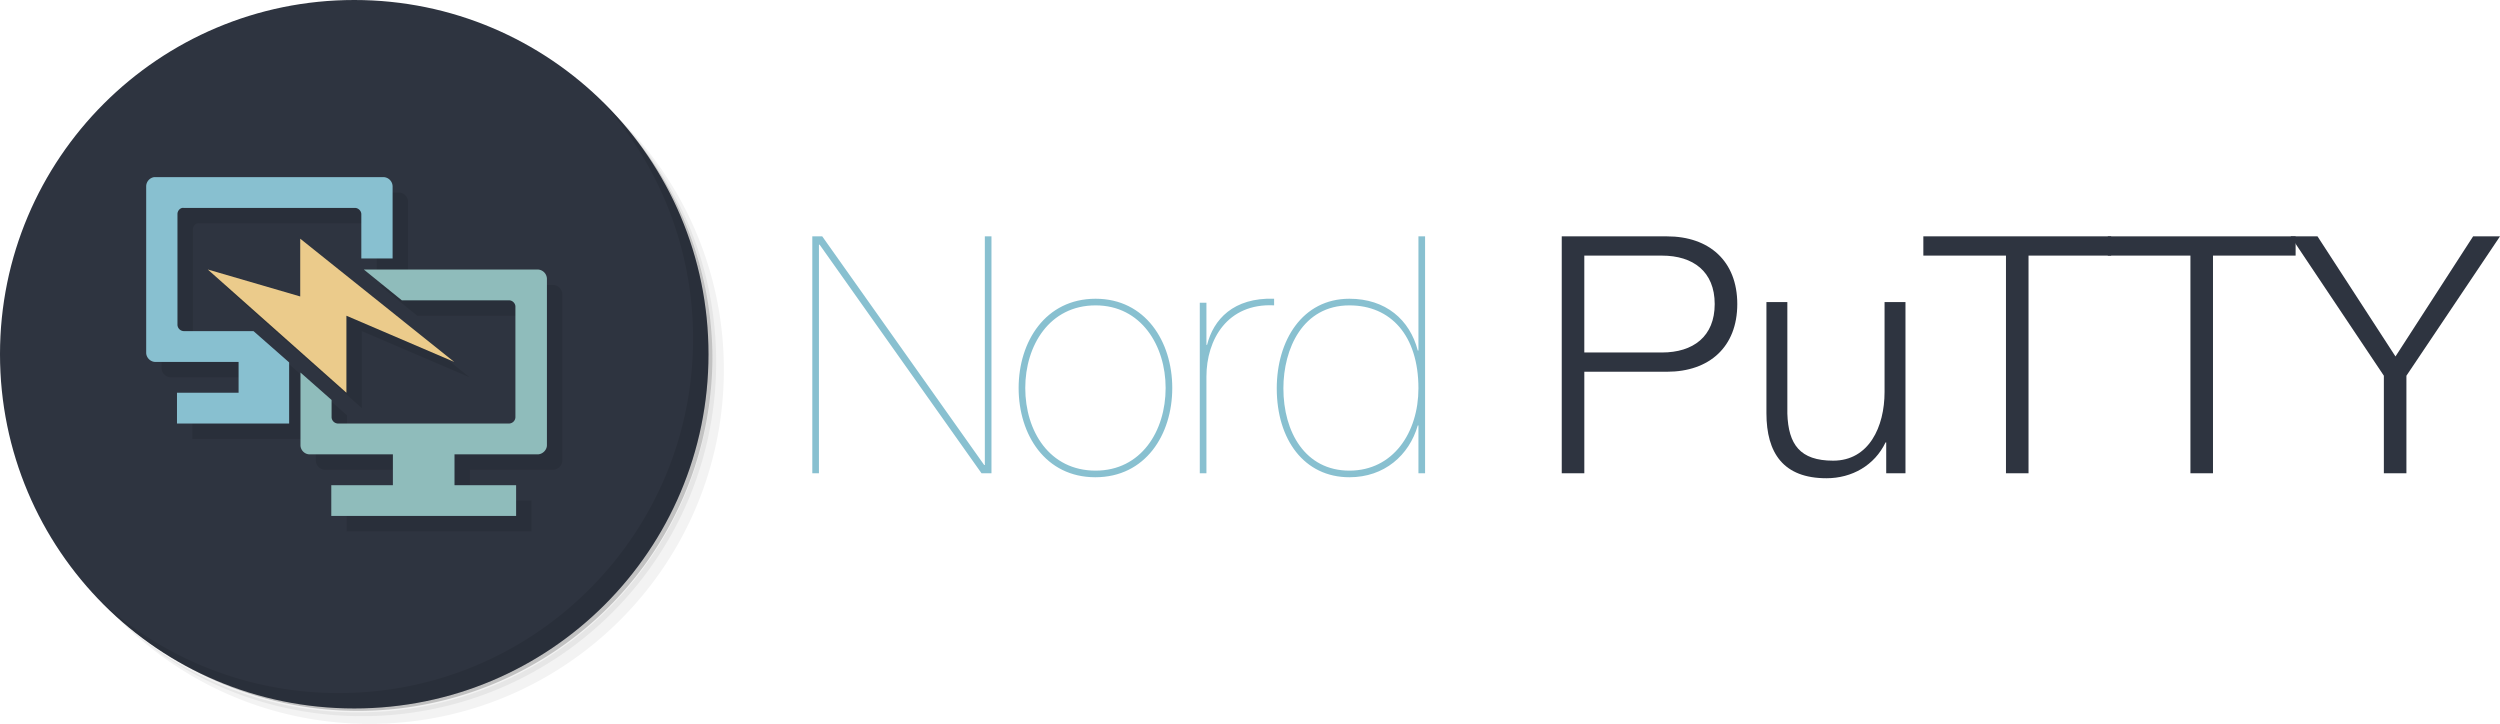 <svg xmlns="http://www.w3.org/2000/svg" width="165.779" height="48" viewBox="0 0 165.779 48">
  <path fill="none" d="M52.676 15.675h113.06v16.649H52.676z"/>
  <path fill="#88C0D0" d="M53.864 15.673h.66l10.738 15.161h.044V15.673h.44v15.71h-.66l-10.737-15.16h-.044v15.16h-.44v-15.71zm18.788 4.137c3.301 0 5.083 2.838 5.083 5.918 0 3.104-1.782 5.919-5.105 5.919-3.3 0-5.083-2.815-5.083-5.919.001-3.08 1.783-5.918 5.105-5.918zm0 11.398c3.015 0 4.643-2.618 4.643-5.479 0-2.816-1.628-5.479-4.643-5.479-3.058 0-4.665 2.663-4.665 5.479.001 2.86 1.607 5.479 4.665 5.479zm7.348.175h-.44v-11.31H80v2.794h.044c.418-1.672 1.738-3.146 4.444-3.059v.44C81.386 20.096 80 22.516 80 24.98v6.403zm14.059-15.71h.44v15.71h-.44v-3.169h-.044c-.572 1.98-2.222 3.433-4.533 3.433-2.992 0-4.818-2.485-4.818-5.896 0-3.168 1.694-5.941 4.818-5.941 2.398 0 4.005 1.386 4.533 3.433h.044v-7.57zm-4.577 4.577c-3.102 0-4.378 2.883-4.378 5.501 0 2.904 1.452 5.457 4.378 5.457 2.905 0 4.577-2.53 4.577-5.457 0-3.499-1.827-5.501-4.577-5.501z"/>
  <path fill="#2E3440" d="M103.562 15.673h6.976c2.816 0 4.664 1.65 4.664 4.489s-1.848 4.489-4.664 4.489h-5.479v6.733h-1.497V15.673zm1.496 7.701h5.149c2.068 0 3.498-1.056 3.498-3.212s-1.43-3.212-3.498-3.212h-5.149v6.424zm21.296 8.009h-1.276v-2.046h-.044c-.726 1.518-2.223 2.376-3.917 2.376-2.86 0-3.982-1.673-3.982-4.313v-7.37h1.387v7.394c.065 2.046.836 3.124 3.036 3.124 2.376 0 3.41-2.245 3.41-4.555V20.03h1.387v11.353zm1.186-15.71h12.454v1.276h-5.479v14.434h-1.496V16.949h-5.479v-1.276z"/>
  <path fill="#2E3440" d="M139.772 15.673h12.454v1.276h-5.479v14.434h-1.496V16.949h-5.479v-1.276z"/>
  <path fill="#2E3440" d="M158.078 24.915l-6.183-9.242h1.782l5.171 7.965 5.148-7.965h1.782l-6.205 9.242v6.469h-1.496v-6.469z"/>
  <path opacity=".05" d="M36.063 4.085c5.983 4.148 9.895 11.061 9.895 18.894 0 12.691-10.284 22.979-22.98 22.979-7.833 0-14.746-3.909-18.895-9.894a23.787 23.787 0 0 0 3.862 5.075 23.418 23.418 0 0 0 15.799 6.096c12.974 0 23.491-10.519 23.491-23.49a23.407 23.407 0 0 0-6.096-15.798 23.743 23.743 0 0 0-5.076-3.862zm5.076 3.862A23.398 23.398 0 0 1 47.491 24c0 12.973-10.517 23.49-23.491 23.49a23.399 23.399 0 0 1-16.054-6.351C12.194 45.371 18.039 48 24.51 48 37.483 48 48 37.483 48 24.511c0-6.47-2.63-12.317-6.861-16.564z"/>
  <path opacity=".1" d="M41.14 7.947a23.411 23.411 0 0 1 6.097 15.798c0 12.974-10.517 23.49-23.491 23.49a23.42 23.42 0 0 1-15.8-6.096 23.402 23.402 0 0 0 16.055 6.351c12.974 0 23.49-10.518 23.49-23.49 0-6.21-2.414-11.853-6.351-16.053z"/>
  <path opacity=".2" d="M30.896 1.404c8.799 3.221 15.064 11.66 15.064 21.58 0 12.69-10.285 22.979-22.979 22.979-9.915 0-18.355-6.265-21.571-15.063 4.008 12.338 17.259 19.093 29.598 15.085a23.488 23.488 0 0 0 16.234-22.234A23.489 23.489 0 0 0 30.9 1.409l-.004-.005z"/>
  <path fill="#2E3440" d="M23.491 0c12.974 0 23.491 10.516 23.491 23.489 0 12.974-10.517 23.49-23.491 23.49S0 36.463 0 23.489C0 10.516 10.517 0 23.491 0z"/>
  <path opacity=".1" d="M39.862 6.67a23.403 23.403 0 0 1 6.097 15.798c0 12.974-10.517 23.49-23.49 23.49a23.42 23.42 0 0 1-15.8-6.096c4.268 4.382 10.224 7.117 16.821 7.117 12.974 0 23.49-10.518 23.49-23.49 0-6.599-2.734-12.552-7.118-16.819z"/>
  <path fill-opacity=".1" d="M11.258 12.765a.621.621 0 0 0-.542.606v11.044c0 .322.287.606.607.606h5.521v2.042h-4.085v2.043h7.437v-4.054l-2.363-2.074h-4.627a.433.433 0 0 1-.415-.414v-7.342c-.004-.191.132-.379.32-.414a.385.385 0 0 1 .096 0h11.362c.215 0 .414.203.414.414v2.937h2.074v-4.788a.626.626 0 0 0-.606-.606"/>
  <path fill-opacity=".1" d="M25.147 18.893l2.521 2.042h7.117c.216 0 .415.199.415.415v7.341a.433.433 0 0 1-.415.415H23.423a.436.436 0 0 1-.414-.415v-1.148l-2.063-1.819v4.82c0 .322.276.606.606.606h5.521v2.042h-4.085v2.043h12.256v-2.043H31.16V31.15h5.51c.322 0 .618-.283.618-.606V19.5a.63.63 0 0 0-.618-.606"/>
  <path fill-opacity=".1" d="M14.801 18.893l9.192 8.17v-5.106l7.149 3.064-10.214-8.171v3.83l-6.124-1.787"/>
  <path fill="#88C0D0" d="M10.236 11.744a.622.622 0 0 0-.542.606v11.044c0 .322.287.606.606.606h5.521v2.043h-4.085v2.042h7.437v-4.054l-2.363-2.074h-4.627a.434.434 0 0 1-.415-.414v-7.342c-.004-.191.132-.379.319-.414a.385.385 0 0 1 .096 0h11.362c.216 0 .415.203.415.414v2.937h2.074V12.35a.627.627 0 0 0-.607-.606"/>
  <path fill="#8FBCBB" d="M24.125 17.872l2.521 2.043h7.117c.216 0 .415.199.415.414v7.342a.433.433 0 0 1-.415.414h-11.36a.436.436 0 0 1-.415-.414v-1.149l-2.063-1.819v4.82c0 .322.276.606.607.606h5.521v2.043h-4.085v2.042h12.256v-2.042h-4.085v-2.043h5.51c.322 0 .618-.283.618-.606V18.478a.63.63 0 0 0-.618-.606"/>
  <path fill="#EBCB8B" d="M13.779 17.872l9.192 8.171v-5.107L30.121 24l-10.213-8.171v3.83l-6.124-1.787"/>
</svg>

